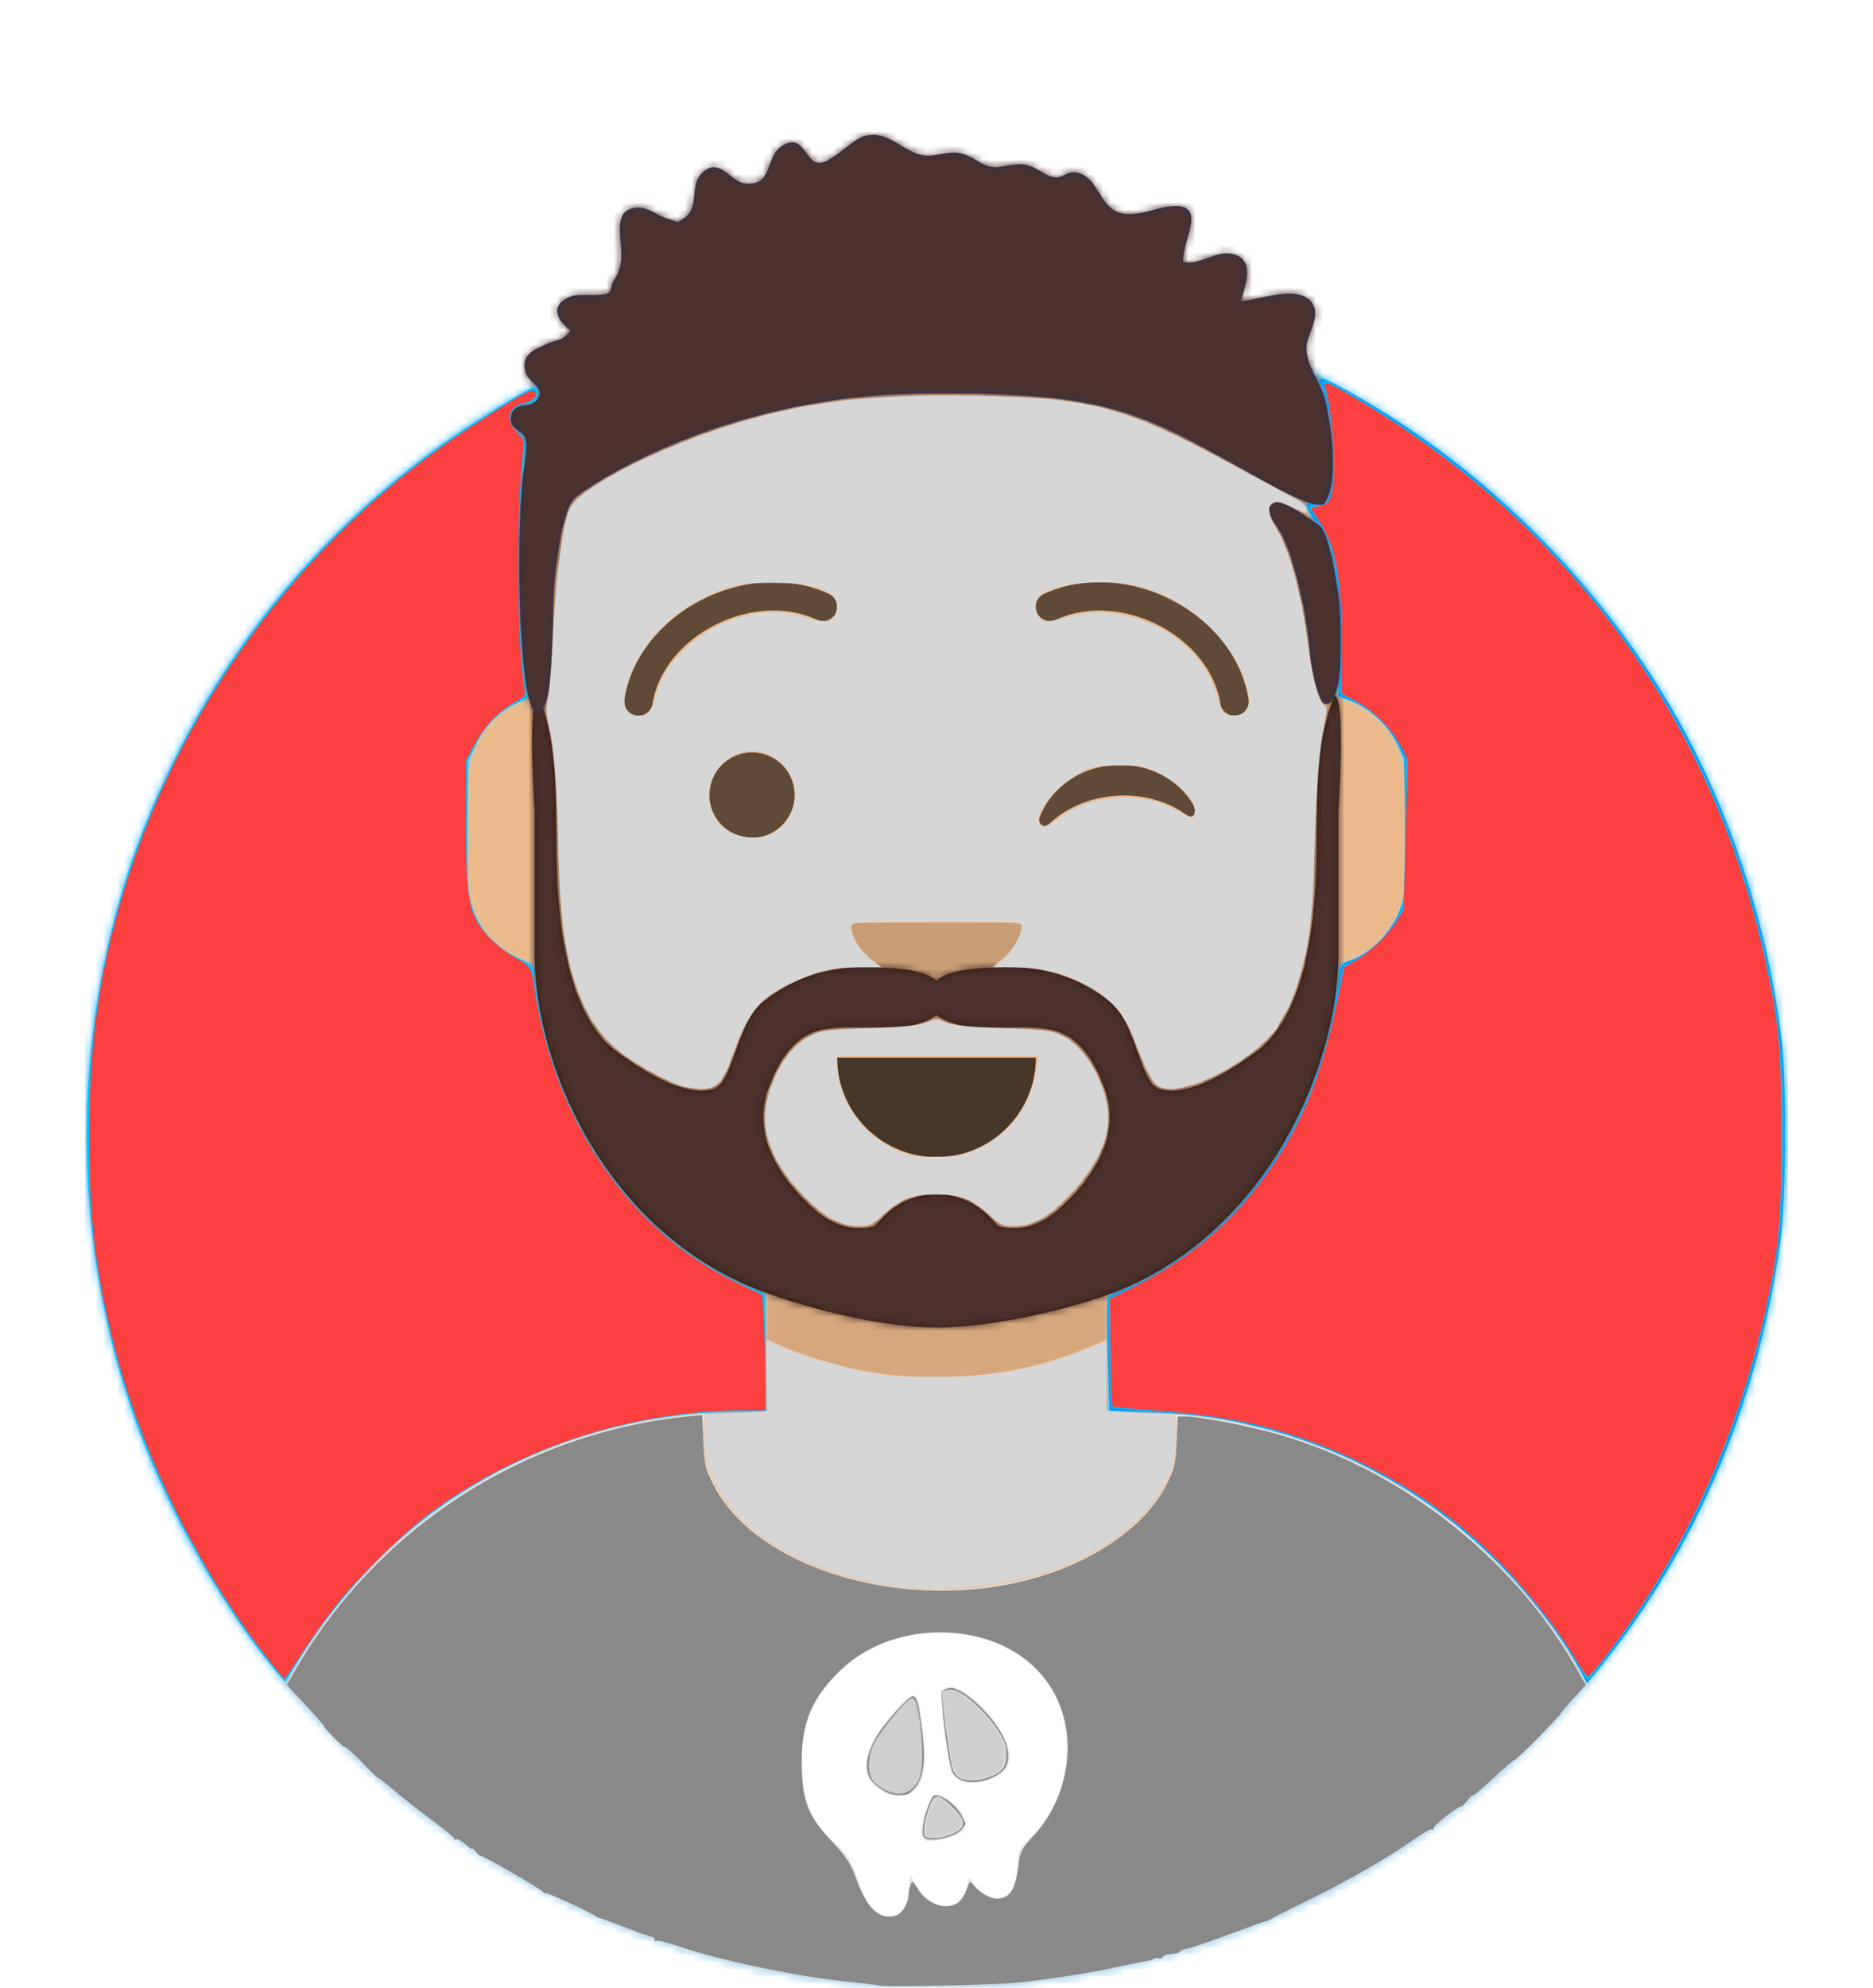<?xml version="1.0" encoding="UTF-8" standalone="no"?>
<svg
   width="264px"
   height="280px"
   viewBox="0 0 264 280"
   version="1.1"
   id="svg13520"
   sodipodi:docname="Avatar_boy_2_red.svg"
   inkscape:version="1.1.1 (3bf5ae0d25, 2021-09-20)"
   xmlns:inkscape="http://www.inkscape.org/namespaces/inkscape"
   xmlns:sodipodi="http://sodipodi.sourceforge.net/DTD/sodipodi-0.dtd"
   xmlns:xlink="http://www.w3.org/1999/xlink"
   xmlns="http://www.w3.org/2000/svg"
   xmlns:svg="http://www.w3.org/2000/svg">
  <sodipodi:namedview
     id="namedview13522"
     pagecolor="#ffffff"
     bordercolor="#666666"
     borderopacity="1.0"
     inkscape:pageshadow="2"
     inkscape:pageopacity="0.0"
     inkscape:pagecheckerboard="0"
     showgrid="false"
     inkscape:zoom="2.9846743"
     inkscape:cx="131.84018"
     inkscape:cy="149.59756"
     inkscape:window-width="1920"
     inkscape:window-height="1001"
     inkscape:window-x="-9"
     inkscape:window-y="-9"
     inkscape:window-maximized="1"
     inkscape:current-layer="svg13520" />
  <desc
     id="desc13419">Created with getavataaars.com</desc>
  <defs
     id="defs13424">
    <circle
       id="react-path-1"
       cx="120"
       cy="120"
       r="120" />
    <path
       d="M12,160 C12,226.274 65.726,280 132,280 C198.274,280 252,226.274 252,160 L264,160 L264,-1.42108547e-14 L-3.19744231e-14,-1.42108547e-14 L-3.19744231e-14,160 L12,160 Z"
       id="react-path-2" />
    <path
       d="M124,144.611 L124,163 L128,163 L128,163 C167.765,163 200,195.235 200,235 L200,244 L0,244 L0,235 C-4.86974701e-15,195.235 32.235,163 72,163 L72,163 L76,163 L76,144.611 C58.763,136.422 46.372,119.687 44.305,99.881 C38.48,99.058 34,94.052 34,88 L34,74 C34,68.054 38.325,63.118 44,62.166 L44,56 L44,56 C44,25.072 69.072,5.68137151e-15 100,0 L100,0 L100,0 C130.928,-5.68137151e-15 156,25.072 156,56 L156,62.166 C161.675,63.118 166,68.054 166,74 L166,88 C166,94.052 161.52,99.058 155.695,99.881 C153.628,119.687 141.237,136.422 124,144.611 Z"
       id="react-path-3" />
    <filter
       style="color-interpolation-filters:sRGB;"
       inkscape:label="Greyscale"
       id="filter15205"
       x="0"
       y="0.065"
       width="1"
       height="0.935">
      <feColorMatrix
         values="0.21 0.72 0.072 0 0 0.21 0.72 0.072 0 0 0.21 0.72 0.072 0 0 0 0 0 1 0 "
         id="feColorMatrix15203" />
    </filter>
  </defs>
  <g
     id="g13518"
     stroke="none"
     stroke-width="1"
     fill="none"
     fill-rule="evenodd"
     style="filter:url(#filter15205)">
    <g
       transform="translate(-825, -1100)"
       id="Avataaar/Circle">
      <g
         transform="translate(825, 1100)"
         id="g13515">
        <g
           id="Circle"
           stroke-width="1"
           fill-rule="evenodd"
           transform="translate(12, 40)">
          <mask
             id="react-mask-4"
             fill="white">
            <use
               xlink:href="#react-path-1"
               id="use13426" />
          </mask>
          <use
             id="Circle-Background"
             fill="#E6E6E6"
             xlink:href="#react-path-1" />
          <g
             id="Color/Palette/Blue-01"
             mask="url(#react-mask-4)"
             fill="#65C9FF">
            <rect
               id="🖍Color"
               x="0"
               y="0"
               width="240"
               height="240" />
          </g>
        </g>
        <mask
           id="react-mask-5"
           fill="white">
          <use
             xlink:href="#react-path-2"
             id="use13433" />
        </mask>
        <g
           id="Mask" />
        <g
           id="Avataaar"
           stroke-width="1"
           fill-rule="evenodd"
           mask="url(#react-mask-5)">
          <g
             id="Body"
             transform="translate(32, 36)">
            <mask
               id="react-mask-6"
               fill="white">
              <use
                 xlink:href="#react-path-3"
                 id="use13437" />
            </mask>
            <use
               fill="#D0C6AC"
               xlink:href="#react-path-3"
               id="use13440" />
            <g
               id="Skin/👶🏽-03-Brown"
               mask="url(#react-mask-6)"
               fill="#EDB98A">
              <g
                 transform="translate(0, 0)"
                 id="Color">
                <rect
                   x="0"
                   y="0"
                   width="264"
                   height="280"
                   id="rect13442" />
              </g>
            </g>
            <path
               d="M156,79 L156,102 C156,132.928 130.928,158 100,158 C69.072,158 44,132.928 44,102 L44,79 L44,94 C44,124.928 69.072,150 100,150 C130.928,150 156,124.928 156,94 L156,79 Z"
               id="Neck-Shadow"
               fill-opacity="0.1"
               fill="#000000"
               mask="url(#react-mask-6)" />
          </g>
          <g
             id="Clothing/Graphic-Shirt"
             transform="translate(0, 170)">
            <defs
               id="defs13449">
              <path
                 d="M165.624,29.268 C202.76,32.137 232,63.18 232,101.052 L232,110 L32,110 L32,101.052 C32,62.835 61.775,31.572 99.393,29.197 C99.134,30.274 99,31.377 99,32.5 C99,44.374 113.998,54 132.5,54 C151.002,54 166,44.374 166,32.5 C166,31.402 165.872,30.322 165.624,29.268 Z"
                 id="react-path-49" />
            </defs>
            <mask
               id="react-mask-50"
               fill="white">
              <use
                 xlink:href="#react-path-49"
                 id="use13451" />
            </mask>
            <use
               id="Clothes"
               fill="#E6E6E6"
               fill-rule="evenodd"
               xlink:href="#react-path-49" />
            <g
               id="Color/Palette/Gray-01"
               mask="url(#react-mask-50)"
               fill-rule="evenodd"
               fill="#E6E6E6">
              <rect
                 id="rect13455"
                 x="0"
                 y="0"
                 width="264"
                 height="110" />
            </g>
            <g
               id="Clothing/Graphic/Skull"
               mask="url(#react-mask-50)"
               fill-rule="evenodd"
               fill="#FFFFFF">
              <g
                 transform="translate(77, 58)"
                 id="Fill-49">
                <path
                   d="M65.282,19.929 C64.984,22.706 59.589,24.203 57.61,22.377 C56.698,21.535 56.683,19.803 56.482,18.675 C56.101,16.542 55.826,14.417 55.731,12.252 C55.673,10.927 55.325,9.867 56.775,9.67 C57.658,9.551 58.568,10.138 59.29,10.603 C61.737,12.176 65.62,16.741 65.282,19.929 M52.881,14.076 C53.166,16.901 54.201,21.815 51.946,24.181 C49.93,26.296 45.786,24.199 45.163,21.708 C44.39,18.619 47.438,14.927 49.308,12.839 C49.882,12.197 51.152,10.426 52.144,11.019 C52.526,11.246 52.837,13.63 52.881,14.076 M54.321,25.106 C54.968,23.583 61.234,28.125 58.274,30.285 C57.792,30.638 54.115,31.751 53.41,31.227 C51.925,30.124 53.841,26.263 54.321,25.106 M73.325,17.527 C72.882,2.051 53.065,-2.313 42.476,6.504 C38.427,9.876 36.113,14.004 36.007,19.283 C35.917,23.754 36.626,27.972 40.041,31.047 C41.522,32.38 42.5,33.196 43.286,35.017 C44.11,36.923 44.485,39.352 46.028,40.85 C46.879,41.675 48.118,42.342 49.294,41.809 C51.456,40.83 50.764,37.832 51.419,36.161 C53.456,41.129 58.63,42.714 59.569,36.41 C60.6,38.229 63.295,40.61 65.268,38.62 C66.081,37.8 66.203,36.471 66.341,35.393 C66.586,33.481 66.16,32.729 67.696,31.418 C71.735,27.968 73.469,22.746 73.325,17.527"
                   id="path13458" />
              </g>
            </g>
          </g>
          <g
             id="Face"
             transform="translate(76, 82)"
             fill="#000000">
            <g
               id="Mouth/Default"
               transform="translate(2, 52)"
               fill-opacity="0.7">
              <path
                 d="M40,15 C40,22.732 46.268,29 54,29 L54,29 C61.732,29 68,22.732 68,15"
                 id="Mouth" />
            </g>
            <g
               id="Nose/Default"
               transform="translate(28, 40)"
               fill-opacity="0.16">
              <path
                 d="M16,8 C16,12.418 21.373,16 28,16 L28,16 C34.627,16 40,12.418 40,8"
                 id="Nose" />
            </g>
            <g
               id="Eyes/Wink-😉"
               transform="translate(0, 8)"
               fill-opacity="0.6">
              <circle
                 id="Eye"
                 cx="30"
                 cy="22"
                 r="6" />
              <path
                 d="M70.412,24.205 C72.259,20.406 76.417,17.758 81.25,17.758 C86.066,17.758 90.211,20.387 92.068,24.165 C92.619,25.287 91.834,26.205 91.043,25.525 C88.592,23.417 85.111,22.101 81.25,22.101 C77.509,22.101 74.126,23.336 71.69,25.329 C70.799,26.058 69.872,25.316 70.412,24.205 Z"
                 id="Winky-Wink"
                 transform="translate(81.252, 21.758) rotate(-4) translate(-81.252, -21.758) " />
            </g>
            <g
               id="Eyebrow/Outline/Raised-Excited"
               fill-opacity="0.6">
              <g
                 id="I-Browse"
                 transform="translate(12, 0)">
                <path
                   d="M3.976,17.128 C5.471,7.605 18.059,1.109 27.164,5.301 C28.167,5.763 29.355,5.324 29.817,4.321 C30.279,3.318 29.84,2.13 28.836,1.668 C17.349,-3.622 1.936,4.332 0.024,16.507 C-0.147,17.599 0.599,18.622 1.69,18.794 C2.781,18.965 3.804,18.219 3.976,17.128 Z"
                   id="Eyebrow"
                   fill-rule="nonzero" />
                <path
                   d="M61.976,17.128 C63.471,7.605 76.059,1.109 85.164,5.301 C86.167,5.763 87.355,5.324 87.817,4.321 C88.279,3.318 87.84,2.13 86.836,1.668 C75.349,-3.622 59.936,4.332 58.024,16.507 C57.853,17.599 58.599,18.622 59.69,18.794 C60.781,18.965 61.804,18.219 61.976,17.128 Z"
                   id="path13471"
                   fill-rule="nonzero"
                   transform="translate(73, 9.41) scale(-1, 1) translate(-73, -9.41) " />
              </g>
            </g>
          </g>
          <g
             id="Top"
             stroke-width="1"
             fill-rule="evenodd">
            <defs
               id="defs13479">
              <rect
                 id="react-path-37"
                 x="0"
                 y="0"
                 width="264"
                 height="280" />
              <path
                 d="M65.18,77.737 C67.363,76.105 80.407,75.479 82.758,74.089 C83.492,73.655 84.061,73.216 84.5,72.78 C84.939,73.216 85.509,73.655 86.242,74.089 C88.593,75.479 101.637,76.105 103.82,77.737 C106.03,79.391 107.644,83.185 107.467,86.151 C107.255,89.71 103.361,98.203 93.672,99.181 C91.558,96.828 88.237,95.31 84.5,95.31 C80.763,95.31 77.442,96.828 75.328,99.181 C65.639,98.203 61.745,89.71 61.533,86.151 C61.357,83.185 62.97,79.391 65.18,77.737 M103.142,94.906 C103.143,94.906 103.145,94.905 103.146,94.905 C103.144,94.905 103.143,94.906 103.142,94.906 M65.845,94.901 C65.849,94.903 65.857,94.906 65.862,94.908 C65.857,94.906 65.851,94.903 65.845,94.901 M144.863,55.985 C144.474,50.03 143.278,44.152 142.234,38.286 C141.953,36.707 140.424,26 139.735,26 C139.502,35.109 138.702,44.08 137.67,53.139 C137.361,55.848 137.038,58.556 136.825,61.274 C136.654,63.47 136.96,66.122 136.428,68.246 C135.749,70.952 132.348,73.478 129.703,74.411 C123.103,76.737 117.598,67.108 111.961,64.291 C104.643,60.635 92.064,59.764 84.582,64.53 C76.936,59.764 64.357,60.635 57.039,64.291 C51.402,67.108 45.897,76.737 39.297,74.411 C36.652,73.478 33.25,70.952 32.572,68.246 C32.04,66.122 32.346,63.47 32.175,61.274 C31.962,58.556 31.639,55.848 31.33,53.139 C30.298,44.08 29.497,35.109 29.265,26 C28.576,26 27.047,36.707 26.766,38.286 C25.722,44.152 24.526,50.03 24.138,55.985 C23.739,62.105 24.215,68.167 25.47,74.163 C26.069,77.028 26.769,79.876 27.519,82.704 C28.353,85.847 27.199,91.966 27.572,95.192 C28.279,101.296 31.154,113.2 34.383,118.451 C35.944,120.989 37.773,122.574 39.816,124.619 C41.783,126.588 42.604,129.64 44.726,131.737 C48.682,135.645 54.446,137.971 60.366,138.543 C65.677,143.05 74.506,146 84.5,146 C94.495,146 103.323,143.05 108.635,138.543 C114.554,137.971 120.318,135.645 124.274,131.737 C126.396,129.64 127.217,126.588 129.184,124.619 C131.226,122.574 133.056,120.989 134.617,118.451 C137.846,113.2 140.721,101.296 141.428,95.192 C141.801,91.966 140.647,85.847 141.481,82.704 C142.232,79.876 142.931,77.028 143.531,74.163 C144.785,68.167 145.261,62.105 144.863,55.985 Z"
                 id="react-path-38" />
              <path
                 d="M185.832,73.929 C187.589,74.917 188.98,84.828 189.048,88.618 C189.09,90.956 189.127,99.874 186.654,99.103 C185.901,98.868 184.752,94.147 184.588,91.384 C184.425,88.621 182.855,79.22 180.447,74.895 C179.896,73.906 178.321,72.171 179.002,71.335 C179.846,70.298 180.666,70.9 181.697,71.315 C182.812,71.764 185.634,73.818 185.832,73.929 Z M186.637,70.957 C185.891,71.919 180.796,69.218 178.671,68.044 C160.826,58.184 157.362,55.049 129.246,55.458 C101.13,55.867 81.867,69.04 80.784,70.387 C80.03,71.325 79.068,73.828 78.276,80.801 C77.485,87.773 78.495,100.278 75.63,100.263 C73.192,100.25 72.661,76.477 73.714,67.046 C73.875,65.598 74.498,63.008 74.047,61.706 C73.653,60.568 71.725,60.571 72.033,58.675 C72.383,56.517 74.558,57.589 75.506,56.557 C77.301,54.603 74.532,54.14 74.073,52.431 C73.391,49.889 75.363,49.234 77.14,48.431 C79.106,47.544 78.85,48.323 80.446,46.585 C78.315,45.022 77.544,42.894 80.462,41.752 C81.702,41.267 84.927,41.909 85.898,41.18 C86.151,40.99 86.251,39.901 86.407,39.678 C87.958,37.459 87.576,35.853 87.418,33.362 C87.289,31.324 87.306,29.453 89.747,29.25 C91.375,29.114 92.699,30.444 94.158,30.836 C95.777,31.271 95.169,31.588 96.437,30.715 C98.663,29.182 97.148,26.194 98.913,24.412 C101.336,21.966 102.924,25.551 104.869,25.822 C109.091,26.41 107.736,22.122 110.236,20.55 C113.224,18.674 113.513,22.801 115.379,22.948 C116.996,23.075 119.908,19.955 121.317,19.373 C125.5,17.647 127.572,22.504 131.554,21.884 C134.443,21.435 135.223,21.068 137.831,22.712 C140.362,24.307 140.963,23.166 143.829,23.144 C145.854,23.128 147.094,24.82 148.788,24.997 C149.632,25.085 150.441,24.205 151.348,24.26 C154.585,24.457 154.79,28.643 157.362,29.796 C159.712,30.849 162.474,29.369 164.807,29.095 C170.497,28.428 166.6,33.743 166.761,36.915 C168.994,37.436 171.262,35.351 173.485,35.735 C176.987,36.339 175.665,39.968 174.853,42.414 C177.28,42.371 183.613,39.678 185.185,43.122 C185.995,44.898 184.107,47.269 184.138,49.074 C184.181,51.616 186.049,53.719 186.709,56.124 C187.601,59.371 188.872,68.074 186.637,70.957 Z"
                 id="react-path-39" />
            </defs>
            <mask
               id="react-mask-36"
               fill="white">
              <use
                 xlink:href="#react-path-37"
                 id="use13481" />
            </mask>
            <g
               id="g13484" />
            <g
               id="Top/Short-Hair/Dreads-01"
               mask="url(#react-mask-36)">
              <g
                 transform="translate(-1, 0)"
                 id="g13510">
                <g
                   id="Facial-Hair/Beard-Light"
                   transform="translate(49, 72)">
                  <defs
                     id="defs13487">
                    <path
                       d="M101.428,98.169 C98.915,100.463 96.237,101.494 92.853,100.773 C92.271,100.649 89.896,96.235 84,96.235 C78.103,96.235 75.729,100.649 75.147,100.773 C71.762,101.494 69.085,100.463 66.571,98.169 C61.846,93.856 57.917,87.908 60.278,81.419 C61.508,78.037 63.51,74.324 67.151,73.246 C71.038,72.096 76.497,73.244 80.415,72.458 C81.684,72.204 83.071,71.751 84,71 C84.929,71.751 86.316,72.204 87.585,72.458 C91.503,73.244 96.961,72.096 100.849,73.246 C104.49,74.324 106.491,78.037 107.722,81.419 C110.083,87.908 106.154,93.856 101.428,98.169 M140.081,26 C136.671,34.4 137.988,44.858 137.357,53.676 C136.844,60.843 135.337,71.586 128.973,76.215 C125.718,78.582 119.794,82.56 115.542,81.45 C112.615,80.686 112.302,72.29 108.455,69.147 C104.092,65.582 98.643,64.016 93.149,64.258 C90.779,64.362 85.984,64.337 84,66.16 C82.016,64.337 77.222,64.362 74.851,64.258 C69.357,64.016 63.908,65.582 59.545,69.147 C55.698,72.29 55.386,80.686 52.458,81.45 C48.206,82.56 42.282,78.582 39.027,76.215 C32.662,71.586 31.156,60.843 30.643,53.676 C30.012,44.858 31.329,34.4 27.919,26 C26.26,26 27.354,42.129 27.354,42.129 L27.354,62.485 C27.386,77.773 36.935,100.655 58.108,109.393 C63.286,111.53 75.015,115 84,115 C92.985,115 104.714,111.86 109.892,109.723 C131.065,100.986 140.614,77.773 140.646,62.485 L140.646,42.129 C140.646,42.129 141.74,26 140.081,26"
                       id="react-path-46" />
                  </defs>
                  <mask
                     id="react-mask-45"
                     fill="white">
                    <use
                       xlink:href="#react-path-46"
                       id="use13489" />
                  </mask>
                  <use
                     id="Lite-Beard"
                     fill="#331B0C"
                     fill-rule="evenodd"
                     xlink:href="#react-path-46" />
                  <g
                     id="Color/Hair/Brown"
                     mask="url(#react-mask-45)"
                     fill="#4A312C">
                    <g
                       transform="translate(-32, 0)"
                       id="g13495">
                      <rect
                         x="0"
                         y="0"
                         width="264"
                         height="244"
                         id="rect13493" />
                    </g>
                  </g>
                </g>
                <g
                   id="Hair"
                   stroke-width="1"
                   fill-rule="evenodd"
                   transform="translate(1, 0)">
                  <mask
                     id="react-mask-35"
                     fill="white">
                    <use
                       xlink:href="#react-path-39"
                       id="use13499" />
                  </mask>
                  <use
                     id="Dreads-With-Cut"
                     fill="#2E3257"
                     xlink:href="#react-path-39" />
                  <g
                     id="g13507"
                     mask="url(#react-mask-35)"
                     fill="#4A312C">
                    <g
                       transform="translate(0, 0) "
                       id="g13505">
                      <rect
                         x="0"
                         y="0"
                         width="264"
                         height="280"
                         id="rect13503" />
                    </g>
                  </g>
                </g>
              </g>
            </g>
          </g>
        </g>
      </g>
    </g>
  </g>
  <path
     style="fill:#009cfc;fill-opacity:1;stroke-width:0.358"
     d="m 222.784,235.415 c -2.455,-4.667 -7.008,-10.61 -11.842,-15.459 -8.904,-8.931 -20.069,-15.385 -32.178,-18.598 -5.862,-1.556 -10.085,-2.17 -16.627,-2.419 l -5.756,-0.219 -0.237,-7.883 c -0.13,-4.336 -0.115,-7.984 0.034,-8.108 0.149,-0.124 1.372,-0.68 2.717,-1.237 5.496,-2.274 12.077,-7.185 16.308,-12.169 7.564,-8.909 11.84,-18.861 13.508,-31.434 0.272,-2.051 0.32,-2.125 1.676,-2.593 3.303,-1.14 6.595,-4.914 7.373,-8.454 0.268,-1.217 0.368,-5.017 0.29,-10.98 l -0.119,-9.119 -1.001,-2.039 c -1.235,-2.516 -3.935,-5.013 -6.437,-5.955 l -1.859,-0.7 0.179,-1.553 c 0.098,-0.854 0.163,-4.128 0.144,-7.275 -0.049,-8.058 -1.376,-14.267 -3.344,-15.645 -0.539,-0.377 -1.449,-1.971 -1.449,-2.536 0,-0.042 0.623,-0.016 1.384,0.056 1.292,0.123 1.412,0.052 1.805,-1.063 1.241,-3.518 0.623,-11.695 -1.218,-16.125 -0.409,-0.983 0.266,-0.772 3.839,1.203 17.679,9.774 33.505,24.954 44.322,42.513 8.746,14.198 14.695,31.483 16.798,48.812 0.739,6.092 0.631,22.784 -0.186,28.608 -3.254,23.206 -12.288,44.105 -26.401,61.073 l -0.829,0.996 z"
     id="path15645" />
  <path
     style="fill:#00c0fc;fill-opacity:1;stroke-width:0.358"
     d="m 39.294,235.846 c -6.194,-7.165 -13.257,-18.909 -17.802,-29.6 -10.295,-24.219 -12.091,-52.182 -5.011,-78.047 2.117,-7.735 4.681,-14.35 8.523,-21.992 8.449,-16.805 20.314,-30.93 35.549,-42.319 4.193,-3.135 13.487,-9.028 14.61,-9.264 0.599,-0.126 0.795,1.09 0.276,1.715 -0.237,0.286 -0.778,0.519 -1.202,0.519 -2.383,0 -3.118,2.425 -1.242,4.097 1.072,0.955 1.109,1.081 0.89,3.009 -0.699,6.166 -0.986,13.47 -0.782,19.893 0.21,6.628 0.68,12.357 1.136,13.859 0.144,0.475 -0.185,0.792 -1.354,1.302 -2.441,1.066 -4.431,3.036 -5.731,5.675 l -1.177,2.39 -0.117,9.063 c -0.107,8.339 -0.058,9.258 0.624,11.5 0.963,3.17 3.119,5.635 6.295,7.199 2.239,1.102 2.29,1.159 2.493,2.782 0.577,4.611 1.424,8.491 2.674,12.244 4.786,14.369 14.535,25.686 26.813,31.125 l 3.057,1.354 0.096,8.237 0.096,8.237 h -3.545 c -16.933,0 -33.835,6.038 -46.52,16.618 -5.903,4.924 -11.689,11.632 -15.72,18.225 l -1.993,3.261 z"
     id="path15684" />
  <path
     style="fill:#00c0fc;fill-opacity:1;stroke-width:0.358"
     d="m 222.248,234.155 c -3.323,-5.945 -10.626,-14.444 -16.412,-19.101 -7.951,-6.4 -16.339,-10.782 -25.873,-13.518 -5.705,-1.637 -9.948,-2.307 -17.045,-2.689 -3.296,-0.178 -6.088,-0.418 -6.204,-0.533 -0.116,-0.116 -0.279,-3.629 -0.364,-7.806 l -0.153,-7.596 3.919,-1.85 c 2.368,-1.118 5.331,-2.914 7.488,-4.538 10.924,-8.229 17.9,-20.062 20.659,-35.042 0.502,-2.726 1.005,-5.104 1.117,-5.286 0.112,-0.182 0.956,-0.682 1.875,-1.112 2.154,-1.008 4.684,-3.543 5.798,-5.811 0.864,-1.758 0.88,-1.965 0.983,-12.261 l 0.105,-10.473 -0.999,-1.836 c -1.366,-2.51 -3.693,-4.744 -6.142,-5.895 l -2.047,-0.962 0.148,-5.028 c 0.275,-9.358 -0.851,-16.14 -3.2,-19.266 -0.758,-1.009 -1.379,-1.96 -1.379,-2.113 0,-0.153 0.558,-0.278 1.239,-0.278 1.938,0 2.164,-0.746 2.12,-6.973 -0.031,-4.306 -0.184,-5.857 -0.78,-7.862 -0.408,-1.374 -0.681,-2.559 -0.606,-2.634 0.484,-0.484 10.909,5.957 16.679,10.304 22.099,16.65 37.153,38.739 44.253,64.936 2.971,10.96 3.962,18.656 3.957,30.735 -0.003,8.715 -0.413,14.438 -1.448,20.204 -3.533,19.682 -11.768,38.423 -23.529,53.55 -1.414,1.819 -2.607,3.304 -2.65,3.3 -0.043,-0.005 -0.722,-1.16 -1.509,-2.567 z"
     id="path15760" />
  <path
     style="fill:#00c0fc;fill-opacity:1;stroke-width:0.358"
     d="M 37.483,233.21 C 25.431,217.681 17.058,198.467 13.989,179.303 c -1.102,-6.886 -1.473,-11.735 -1.473,-19.278 0,-17.106 3.204,-32.622 9.848,-47.688 8.065,-18.29 19.876,-33.645 35.388,-46.007 4.182,-3.333 12.956,-9.212 16.277,-10.905 l 1.48,-0.755 -0.117,0.816 c -0.087,0.605 -0.533,0.96 -1.726,1.372 -1.465,0.506 -1.619,0.671 -1.717,1.838 -0.082,0.974 0.126,1.56 0.865,2.438 l 0.973,1.156 -0.418,5.599 c -0.682,9.13 -0.458,22.138 0.497,28.843 0.2,1.402 0.171,1.447 -1.423,2.282 -2.046,1.071 -4.517,3.691 -5.719,6.062 l -0.924,1.824 v 9.423 c 0,10.399 0.188,11.67 2.163,14.652 0.67,1.011 1.977,2.235 3.316,3.104 3.892,2.526 3.712,2.319 3.981,4.565 1.498,12.473 7.136,24.24 15.736,32.84 4.352,4.351 7.878,6.87 13.156,9.398 l 3.487,1.67 0.004,6.796 c 0.002,3.738 0.1,7.377 0.218,8.088 l 0.214,1.292 -6.386,0.195 c -7.222,0.22 -12.08,0.991 -18.484,2.932 -17.451,5.289 -31.183,15.885 -41.101,31.714 l -1.939,3.095 -2.679,-3.453 z"
     id="path15799" />
  <path
     style="fill:#bfbfbf;fill-opacity:1;stroke-width:0.358"
     d="m 95.826,152.894 c -1.99,-0.733 -5,-2.326 -7.142,-3.778 -2.829,-1.918 -4.913,-4.342 -6.255,-7.274 -2.627,-5.739 -3.352,-10.311 -3.754,-23.656 -0.294,-9.764 -0.611,-13.368 -1.483,-16.848 -0.26,-1.039 -0.251,-1.88 0.03,-2.861 0.219,-0.764 0.56,-4.93 0.758,-9.257 0.393,-8.585 1.352,-15.491 2.451,-17.644 1.863,-3.652 15.94,-10.241 28.421,-13.303 9.034,-2.216 19.033,-2.987 31.864,-2.457 14.22,0.588 19.005,2.015 33.614,10.025 3.737,2.049 7.403,4.004 8.146,4.344 1.248,0.571 2.017,1.481 1.602,1.896 -0.095,0.095 -1.028,-0.256 -2.072,-0.78 -3.223,-1.619 -4.022,-0.23 -2.002,3.479 0.683,1.255 1.565,3.276 1.958,4.492 0.79,2.441 2.037,8.497 2.378,11.557 0.529,4.737 1.646,8.582 2.494,8.582 0.34,0 0.286,0.669 -0.225,2.771 -0.698,2.873 -1.345,12.193 -1.364,19.65 -0.026,10.189 -2.187,18.781 -5.972,23.744 -2.542,3.333 -10.663,7.832 -14.138,7.832 -2.146,0 -2.871,-0.884 -4.808,-5.863 -1.443,-3.709 -1.941,-4.581 -3.496,-6.122 -3.253,-3.224 -8.486,-5.165 -13.947,-5.175 l -2.836,-0.005 1.448,-1.24 c 1.513,-1.295 2.614,-3.167 2.614,-4.446 0,-0.748 -0.048,-0.751 -12.158,-0.751 -13.491,0 -12.686,-0.166 -11.614,2.398 0.299,0.716 1.211,1.918 2.026,2.671 l 1.482,1.368 h -2.724 c -3.697,0 -5.989,0.527 -9.375,2.156 -4.969,2.391 -6.228,3.925 -8.575,10.448 -1.339,3.722 -2.154,4.568 -4.371,4.535 -0.944,-0.014 -2.284,-0.234 -2.978,-0.49 z m 13.13,-35.479 c 1.389,-0.659 2.784,-2.568 3.14,-4.295 0.512,-2.483 -1.259,-5.794 -3.626,-6.784 -5.012,-2.094 -10.126,2.828 -8.194,7.887 0.326,0.853 0.868,1.8 1.206,2.106 1.899,1.718 5.146,2.19 7.474,1.085 z m 40.403,-2.251 c 2.921,-2.092 5.005,-2.7 9.255,-2.7 3.433,0 3.717,0.06 6.308,1.341 1.492,0.738 2.892,1.341 3.11,1.341 0.218,0 0.397,-0.49 0.397,-1.09 0,-1.388 -2.62,-4.094 -5.185,-5.354 -1.534,-0.754 -2.295,-0.879 -5.364,-0.882 -3.189,-0.004 -3.795,0.103 -5.594,0.987 -3.109,1.527 -6.502,5.661 -5.911,7.201 0.326,0.848 0.813,0.711 2.984,-0.844 z M 91.507,100.353 c 0.224,-0.27 0.66,-1.356 0.968,-2.414 0.811,-2.779 1.974,-4.596 4.345,-6.787 4.815,-4.45 11.65,-6.05 17.352,-4.062 2.093,0.73 3.387,0.472 3.69,-0.735 0.56,-2.231 -0.426,-3.072 -4.816,-4.105 -2.565,-0.604 -7.807,-0.279 -10.773,0.668 -5.459,1.742 -10.367,5.814 -12.702,10.538 -1.467,2.968 -2.006,5.933 -1.246,6.849 0.558,0.673 2.637,0.704 3.182,0.048 z m 84.271,-0.381 c 0.523,-0.798 0.523,-1.06 0.002,-3.091 -0.835,-3.26 -2.213,-5.559 -5.037,-8.402 -4.469,-4.499 -10.664,-6.875 -16.935,-6.495 -3.192,0.194 -6.197,1.005 -7.282,1.966 -0.833,0.738 -0.795,2.326 0.075,3.113 0.761,0.689 1.327,0.647 4.663,-0.345 3.884,-1.156 9.544,-0.105 13.472,2.5 3.623,2.403 5.923,5.441 6.909,9.129 0.565,2.113 0.928,2.497 2.361,2.497 0.877,0 1.353,-0.235 1.771,-0.872 z"
     id="path15951" />
  <path
     style="fill:#d6d6d6;fill-opacity:1;stroke-width:0.358"
     d="m 126.411,223.471 c -10.479,-1.445 -19.267,-5.737 -23.654,-11.552 -2.719,-3.605 -3.889,-7.301 -3.459,-10.933 l 0.214,-1.804 1.47,-0.002 c 0.808,-0.001 2.757,-0.102 4.331,-0.224 l 2.861,-0.222 -0.116,-4.961 c -0.064,-2.728 -0.016,-4.961 0.107,-4.961 0.123,0 0.739,0.267 1.368,0.593 2.155,1.116 8.096,2.958 12.13,3.761 3.272,0.651 5.216,0.802 10.292,0.795 8.356,-0.011 14.433,-1.158 21.367,-4.033 l 2.593,-1.075 v 4.934 4.934 l 2.736,0.231 c 1.505,0.127 3.659,0.231 4.786,0.231 h 2.05 l 0.231,1.877 c 0.973,7.899 -5.794,15.884 -16.895,19.935 -6.254,2.283 -16.004,3.36 -22.411,2.476 z"
     id="path16512" />
  <path
     style="fill:#d6d6d6;fill-opacity:1;stroke-width:0.358"
     d="m 95.826,152.894 c -1.99,-0.733 -5,-2.326 -7.142,-3.778 -7.011,-4.754 -9.777,-13.031 -9.976,-29.857 -0.089,-7.5 -0.568,-13.711 -1.308,-16.968 -0.441,-1.937 -0.478,-2.77 -0.171,-3.839 0.215,-0.75 0.552,-4.824 0.748,-9.053 0.351,-7.579 1.339,-15.422 2.193,-17.402 0.578,-1.342 1.241,-1.969 3.935,-3.722 4.549,-2.962 12.915,-6.627 19.899,-8.717 9.575,-2.866 16.915,-3.795 29.907,-3.784 19.628,0.015 23.839,1.056 40.24,9.938 3.835,2.077 7.617,4.116 8.404,4.53 0.865,0.455 1.473,1.051 1.539,1.506 0.105,0.727 0.038,0.718 -1.914,-0.267 -1.562,-0.788 -2.177,-0.937 -2.701,-0.657 -0.938,0.502 -0.849,1.71 0.247,3.322 1.85,2.723 3.674,9.253 4.61,16.506 0.629,4.877 1.363,7.741 2.195,8.574 0.522,0.522 0.523,0.812 0.01,3.361 -0.703,3.489 -0.896,6.112 -1.306,17.746 -0.193,5.487 -0.564,10.617 -0.904,12.516 -0.712,3.977 -2.159,8.437 -3.266,10.067 -0.459,0.676 -0.84,1.342 -0.847,1.481 -0.028,0.527 -2.39,2.897 -4.28,4.294 -5.086,3.759 -11.175,5.719 -12.905,4.153 -0.79,-0.715 -1.742,-2.662 -3.394,-6.943 -1.289,-3.34 -3.346,-5.519 -6.899,-7.308 -3.212,-1.618 -6.235,-2.335 -9.871,-2.342 l -2.853,-0.005 1.301,-1.072 c 1.429,-1.178 2.984,-4.001 2.663,-4.835 -0.173,-0.452 -1.883,-0.528 -11.747,-0.524 -6.349,0.003 -11.743,0.132 -11.986,0.286 -1.008,0.64 0.61,3.659 2.842,5.306 l 1.137,0.839 h -2.913 c -3.712,0 -6.071,0.502 -9.206,1.96 -5.057,2.351 -6.564,4.111 -8.747,10.212 -1.468,4.103 -2.291,5.001 -4.557,4.968 -0.944,-0.014 -2.284,-0.234 -2.978,-0.49 z m 12.812,-35.391 c 4.604,-2.405 4.564,-8.877 -0.068,-11.075 -5.511,-2.615 -10.907,3.719 -7.663,8.996 1.385,2.253 5.354,3.32 7.731,2.079 z m 40.754,-2.363 c 4.758,-3.407 11.772,-3.764 16.739,-0.853 1.873,1.098 2.298,1.082 2.298,-0.087 0,-1.534 -2.209,-3.87 -4.92,-5.204 -2.216,-1.09 -2.657,-1.179 -5.802,-1.163 -2.8,0.014 -3.703,0.163 -5.09,0.838 -2.313,1.127 -4.636,3.249 -5.652,5.166 -0.717,1.351 -0.776,1.69 -0.377,2.171 0.26,0.313 0.546,0.569 0.635,0.569 0.089,0 1.065,-0.647 2.169,-1.437 z M 91.681,100.038 c 0.28,-0.443 0.625,-1.368 0.767,-2.056 0.396,-1.927 1.505,-3.862 3.332,-5.817 4.624,-4.948 11.668,-7.088 17.501,-5.316 1.382,0.42 2.758,0.763 3.058,0.763 1.51,0 2.249,-2.593 1.043,-3.662 -1.446,-1.281 -4.068,-1.852 -8.493,-1.849 -3.727,0.003 -4.636,0.127 -6.914,0.944 -3.642,1.307 -6.213,2.928 -8.877,5.601 -3.757,3.768 -6.225,9.978 -4.608,11.594 0.882,0.882 2.573,0.776 3.191,-0.201 z m 84.152,-0.288 c 0.348,-0.73 0.335,-1.295 -0.066,-2.814 -1.661,-6.298 -7.314,-11.858 -14.311,-14.075 -4.694,-1.487 -12.637,-0.904 -14.93,1.096 -0.844,0.736 -0.791,2.32 0.105,3.131 0.649,0.587 0.899,0.612 2.235,0.223 3.716,-1.084 5.878,-1.287 8.688,-0.814 7.11,1.195 12.441,5.675 14.091,11.844 0.584,2.183 0.964,2.557 2.472,2.43 0.962,-0.081 1.388,-0.334 1.715,-1.021 z"
     id="path16625" />
  <path
     style="fill:#d6d6d6;fill-opacity:1;stroke-width:0.358"
     d="m 117.373,171.799 c -2.299,-1.145 -6.319,-5.373 -7.845,-8.247 -1.651,-3.112 -2.102,-5.901 -1.398,-8.649 1.137,-4.436 3.349,-7.66 6.208,-9.044 1.471,-0.712 2.425,-0.831 8.298,-1.032 4.946,-0.17 6.977,-0.376 7.977,-0.81 1.24,-0.539 1.442,-0.539 2.682,0.003 1.005,0.439 3.001,0.641 7.957,0.807 5.572,0.186 6.87,0.336 8.225,0.948 2.943,1.33 5.623,5.279 6.536,9.635 0.839,4.001 -0.867,8.274 -5.106,12.784 -3.08,3.278 -5.277,4.519 -8.006,4.524 -1.539,0.003 -1.93,-0.164 -3.272,-1.401 -2.64,-2.434 -4.204,-3.056 -7.675,-3.056 -3.471,0 -5.034,0.623 -7.675,3.056 -1.345,1.24 -1.732,1.405 -3.291,1.405 -1.182,0 -2.379,-0.305 -3.615,-0.921 z m 20.753,-10.096 c 4.368,-2.15 7.286,-6.215 7.944,-11.065 l 0.255,-1.877 h -14.202 -14.202 l 0.151,2.056 c 0.375,5.094 4.458,10.043 9.692,11.749 0.951,0.31 2.708,0.454 4.762,0.391 2.83,-0.087 3.561,-0.25 5.6,-1.254 z"
     id="path16664" />
  <path
     style="fill:#898989;fill-opacity:1;stroke-width:0.358"
     d="m 123.919,279.713 c -0.059,-0.059 -1.695,-0.265 -3.636,-0.456 -7.699,-0.759 -18.614,-3.022 -24.759,-5.133 -1.45,-0.498 -2.778,-0.819 -2.95,-0.712 -0.172,0.107 -0.313,0.023 -0.313,-0.185 0,-0.208 -0.162,-0.379 -0.36,-0.379 -0.198,0 -1.767,-0.553 -3.487,-1.229 -1.72,-0.676 -3.362,-1.279 -3.649,-1.341 -0.287,-0.062 -0.69,-0.238 -0.894,-0.391 -0.822,-0.617 -6.988,-3.435 -6.993,-3.196 -0.003,0.141 -0.124,0.088 -0.268,-0.118 -0.335,-0.477 -8.583,-5.248 -8.818,-5.1 -0.097,0.061 -0.419,-0.211 -0.716,-0.605 -0.297,-0.393 -0.546,-0.602 -0.552,-0.464 -0.006,0.138 -0.434,-0.14 -0.95,-0.619 -0.516,-0.479 -1.08,-0.783 -1.252,-0.677 -0.172,0.106 -0.313,0.059 -0.313,-0.105 0,-0.164 -1.408,-1.337 -3.129,-2.607 -1.721,-1.27 -4.135,-3.161 -5.364,-4.202 -1.229,-1.041 -2.235,-1.823 -2.235,-1.737 0,0.086 -0.987,-0.871 -2.194,-2.128 -1.207,-1.257 -2.293,-2.244 -2.414,-2.195 -0.121,0.049 -0.885,-0.598 -1.698,-1.439 -0.813,-0.841 -1.402,-1.529 -1.31,-1.529 0.092,0 -1.048,-1.308 -2.533,-2.907 l -2.701,-2.907 0.941,-1.652 c 11.701,-20.544 32.739,-34.088 56.302,-36.246 l 1.303,-0.119 0.141,3.589 c 0.126,3.218 0.268,3.848 1.374,6.092 5.73,11.624 25.873,17.985 43.572,13.757 9.551,-2.281 17.343,-7.532 20.415,-13.757 1.096,-2.221 1.252,-2.896 1.382,-5.99 l 0.146,-3.487 1.121,0.001 c 1.622,0.002 6.999,0.975 11.133,2.016 18.121,4.561 34.891,17.404 44.123,33.791 l 1.135,2.015 -1.835,2.008 c -1.009,1.104 -1.768,2.008 -1.685,2.008 0.082,0 -1.31,1.489 -3.093,3.309 -1.783,1.82 -3.327,3.282 -3.429,3.248 -0.103,-0.034 -1.433,1.102 -2.956,2.525 -1.523,1.423 -2.829,2.528 -2.901,2.455 -0.072,-0.072 -0.472,0.301 -0.888,0.829 -0.416,0.529 -0.756,0.854 -0.756,0.722 0,-0.131 -0.885,0.43 -1.967,1.246 -1.082,0.817 -1.967,1.653 -1.967,1.859 0,0.206 -0.101,0.273 -0.224,0.15 -0.123,-0.123 -1.209,0.472 -2.414,1.323 -3.672,2.595 -9.282,5.834 -14.628,8.447 -2.796,1.367 -5.251,2.607 -5.456,2.757 -0.204,0.15 -0.607,0.325 -0.894,0.388 -0.287,0.064 -2.65,0.912 -5.251,1.884 -2.601,0.973 -5.216,1.866 -5.811,1.985 -0.595,0.119 -1.082,0.317 -1.083,0.44 -3.5e-4,0.123 -0.522,0.26 -1.16,0.305 -0.637,0.045 -1.214,0.247 -1.281,0.449 -0.067,0.202 -0.27,0.276 -0.45,0.165 -0.18,-0.111 -0.521,-0.082 -0.759,0.065 -0.238,0.147 -0.761,0.305 -1.162,0.351 -0.402,0.046 -2.179,0.406 -3.949,0.799 -3.724,0.827 -9.268,1.697 -14.125,2.216 -3.081,0.329 -19.22,0.671 -19.478,0.413 z m 3.36,-10.668 c 0.408,-0.518 0.752,-1.363 0.766,-1.877 0.014,-0.514 0.147,-1.248 0.297,-1.629 0.246,-0.627 0.338,-0.582 0.958,0.472 1.316,2.236 4.071,3.196 5.765,2.01 0.422,-0.296 0.962,-1.128 1.201,-1.851 0.402,-1.217 0.469,-1.265 0.916,-0.653 0.746,1.021 2.366,1.965 3.354,1.955 1.83,-0.018 2.586,-1.21 3.022,-4.76 0.232,-1.888 0.45,-2.302 2.23,-4.238 3.805,-4.139 5.509,-10.283 4.362,-15.733 -1.631,-7.756 -8.583,-12.791 -17.66,-12.791 -5.414,0 -10.432,1.898 -13.988,5.29 -4.027,3.841 -5.501,7.294 -5.501,12.889 0,5.425 0.784,7.552 4.085,11.082 2.201,2.354 2.791,3.258 3.651,5.602 1.289,3.513 2.746,5.179 4.529,5.179 0.949,0 1.461,-0.24 2.014,-0.942 z"
     id="path16703" />
  <path
     style="fill:#898989;fill-opacity:1;stroke-width:0.253"
     d="m 124.347,252.118 c -0.644,-0.408 -1.354,-1.022 -1.578,-1.364 -1.036,-1.581 -0.614,-4.001 1.169,-6.716 1.173,-1.786 4.222,-5.085 4.699,-5.085 0.521,0 0.781,0.82 1.19,3.754 0.724,5.191 0.449,7.754 -0.996,9.287 -0.716,0.759 -0.971,0.866 -2.065,0.866 -0.947,0 -1.531,-0.179 -2.419,-0.743 z"
     id="path16970" />
  <path
     style="fill:#898989;fill-opacity:1;stroke-width:0.253"
     d="m 135.403,250.719 c -0.42,-0.216 -0.903,-0.618 -1.075,-0.893 -0.393,-0.63 -1.238,-5.918 -1.464,-9.161 l -0.171,-2.46 0.725,-0.277 c 0.592,-0.226 0.911,-0.186 1.736,0.214 2.191,1.064 5.188,4.246 6.358,6.753 0.761,1.63 0.788,3.354 0.066,4.272 -1.208,1.535 -4.567,2.379 -6.175,1.552 z"
     id="path17009" />
  <path
     style="fill:#898989;fill-opacity:1;stroke-width:0.253"
     d="m 130.22,258.799 c -0.517,-0.623 0.248,-4.107 1.241,-5.657 0.547,-0.854 3.236,0.899 4.092,2.668 l 0.552,1.139 -0.502,0.673 c -0.892,1.195 -4.681,2.023 -5.383,1.177 z"
     id="path17048" />
  <path
     style="fill:#898989;fill-opacity:1;stroke-width:0.253"
     d="m 135.238,250.451 c -0.371,-0.202 -0.795,-0.738 -0.942,-1.191 -0.326,-1.007 -0.952,-4.993 -1.162,-7.399 -0.085,-0.974 -0.214,-2.186 -0.286,-2.694 -0.123,-0.864 -0.082,-0.935 0.633,-1.092 1.178,-0.259 2.449,0.485 4.717,2.76 2.462,2.469 3.657,4.554 3.657,6.379 0,1.573 -0.477,2.252 -2.119,3.017 -1.487,0.692 -3.452,0.789 -4.498,0.221 z"
     id="path17087" />
  <path
     style="fill:#898989;fill-opacity:1;stroke-width:0.253"
     d="m 125.984,252.595 c -1.19,-0.255 -2.76,-1.373 -3.244,-2.308 -0.557,-1.077 -0.348,-3.028 0.505,-4.712 1.035,-2.042 4.681,-6.368 5.367,-6.368 0.964,0 1.814,8.36 1.105,10.873 -0.535,1.897 -2.003,2.887 -3.734,2.515 z"
     id="path17126" />
  <path
     style="fill:#dbdbdb;fill-opacity:1;stroke-width:0.253"
     d="m 130.309,258.536 c -0.226,-0.59 0.081,-2.392 0.681,-3.996 0.709,-1.895 1.271,-1.913 3.139,-0.099 1.731,1.681 2.01,2.586 1.036,3.362 -1.35,1.076 -4.539,1.557 -4.856,0.733 z"
     id="path17165" />
  <path
     style="fill:#dbdbdb;fill-opacity:1;stroke-width:0.253"
     d="m 135.244,250.454 c -0.368,-0.2 -0.794,-0.724 -0.948,-1.164 -0.306,-0.878 -1.164,-6.688 -1.384,-9.371 l -0.138,-1.689 0.736,-0.162 c 1.041,-0.229 2.313,0.447 4.245,2.254 1.581,1.479 3.17,3.584 3.794,5.027 0.44,1.016 0.383,2.99 -0.107,3.689 -1.017,1.452 -4.618,2.274 -6.198,1.416 z"
     id="path17241" />
  <path
     style="fill:#cfcfcf;fill-opacity:1;stroke-width:0.253"
     d="m 126.051,252.606 c -1.08,-0.236 -2.175,-0.854 -2.908,-1.638 -0.915,-0.98 -0.888,-3.508 0.055,-5.328 1.134,-2.187 4.708,-6.433 5.415,-6.433 0.973,0 1.819,8.336 1.104,10.873 -0.527,1.869 -2.008,2.89 -3.667,2.526 z"
     id="path17280" />
  <path
     style="fill:#cfcfcf;fill-opacity:1;stroke-width:0.253"
     d="m 135.338,250.416 c -0.177,-0.071 -0.492,-0.459 -0.701,-0.863 -0.411,-0.795 -1.259,-5.918 -1.534,-9.272 l -0.171,-2.086 h 0.886 c 1.438,0 3.72,1.768 5.875,4.551 1.55,2.002 1.909,2.826 1.909,4.378 0,1.714 -0.566,2.502 -2.194,3.057 -1.124,0.383 -3.377,0.513 -4.07,0.234 z"
     id="path17467" />
  <path
     style="fill:#cfcfcf;fill-opacity:1;stroke-width:0.253"
     d="m 130.792,258.768 c -0.674,-0.284 -0.144,-3.583 0.808,-5.037 0.386,-0.59 0.446,-0.603 1.13,-0.249 0.397,0.205 1.196,0.911 1.775,1.569 1.39,1.579 1.336,2.278 -0.236,3.037 -1.18,0.57 -2.927,0.911 -3.477,0.68 z"
     id="path17506" />
  <path
     style="fill:#fc4040;fill-opacity:1;stroke-width:0.335"
     d="m 222.008,233.61 c -1.893,-3.21 -4.553,-6.756 -8.17,-10.888 -8.814,-10.07 -20.69,-17.483 -34.25,-21.379 -4.575,-1.315 -10.22,-2.196 -17.09,-2.669 -3.039,-0.209 -5.602,-0.456 -5.696,-0.55 -0.093,-0.093 -0.223,-3.54 -0.289,-7.659 l -0.12,-7.49 3.47,-1.732 c 7.172,-3.58 13.073,-8.423 17.653,-14.49 5.619,-7.442 8.569,-14.34 10.898,-25.481 l 1.052,-5.034 1.675,-0.972 c 2.138,-1.24 4.659,-3.675 5.806,-5.606 l 0.895,-1.508 0.297,-10.559 0.297,-10.559 -0.917,-1.81 c -1.269,-2.505 -3.865,-5.137 -6.321,-6.41 l -2.067,-1.071 -0.005,-6.908 c -0.006,-9.577 -0.886,-14.198 -3.364,-17.675 -0.994,-1.394 -1.077,-1.644 -0.572,-1.727 1.766,-0.29 2.053,-0.464 2.399,-1.459 0.822,-2.359 0.319,-11.824 -0.819,-15.411 -0.312,-0.983 0.342,-0.765 3.817,1.271 30.496,17.867 50.67,45.332 58.164,79.186 1.999,9.028 2.327,12.554 2.324,24.961 -0.003,12.449 -0.345,16.133 -2.313,24.961 -3.971,17.814 -11.737,34.524 -22.539,48.498 -1.175,1.52 -2.261,2.764 -2.412,2.764 -0.151,0 -0.964,-1.168 -1.806,-2.597 z"
     id="path17832" />
  <path
     style="fill:#fc4040;fill-opacity:1;stroke-width:0.335"
     d="m 222.134,233.443 c -3.953,-6.422 -11.472,-14.942 -16.919,-19.172 -7.823,-6.075 -15.66,-10.13 -24.865,-12.864 -4.331,-1.287 -10.185,-2.249 -17.478,-2.872 -3.203,-0.274 -5.858,-0.541 -5.901,-0.594 -0.043,-0.053 -0.17,-3.413 -0.283,-7.467 l -0.205,-7.371 3.809,-1.932 c 9.757,-4.949 17.288,-12.455 22.433,-22.359 2.792,-5.375 4.183,-9.838 6.751,-21.666 0.087,-0.399 0.723,-1.066 1.415,-1.482 2.212,-1.33 4.67,-3.595 5.884,-5.425 l 1.18,-1.778 0.339,-10.705 0.339,-10.705 -1.065,-2.002 c -1.351,-2.54 -3.898,-5.099 -6.354,-6.382 l -1.913,-1 -0.007,-5.696 c -0.011,-9.69 -0.78,-14.542 -2.858,-18.037 -1.205,-2.026 -1.234,-2.569 -0.14,-2.569 0.353,0 0.903,-0.398 1.222,-0.884 0.487,-0.743 0.571,-1.636 0.527,-5.612 -0.029,-2.6 -0.279,-6.004 -0.557,-7.563 -0.277,-1.559 -0.438,-2.9 -0.358,-2.981 0.219,-0.219 5.146,2.68 9.906,5.829 25.535,16.894 43.02,41.461 50.586,71.076 2.865,11.215 3.513,17.741 3.219,32.439 -0.213,10.67 -0.543,13.615 -2.46,21.945 -3.262,14.183 -9.054,27.945 -16.78,39.87 -2.226,3.436 -7.401,10.386 -7.734,10.386 -0.131,0 -0.911,-1.093 -1.734,-2.429 z"
     id="path17871" />
  <path
     style="fill:#fc4040;fill-opacity:1;stroke-width:0.335"
     d="M 38.012,234.007 C 27.83,221.068 19.607,204.151 15.741,188.192 c -2.385,-9.846 -3.163,-16.773 -3.167,-28.208 -0.005,-13.811 1.592,-24.358 5.535,-36.558 8.372,-25.904 25.651,-48.573 48.23,-63.277 6.416,-4.178 8.354,-5.282 8.905,-5.07 0.857,0.329 -0.038,1.44 -1.36,1.688 -2.291,0.43 -2.705,2.38 -0.911,4.295 l 0.863,0.921 -0.399,5.109 c -0.681,8.718 -0.443,24.087 0.46,29.775 0.188,1.18 0.145,1.239 -1.621,2.235 -2.162,1.22 -4.099,3.332 -5.547,6.05 l -1.06,1.988 v 8.519 c 0,8.885 0.271,11.553 1.406,13.825 0.973,1.949 3.141,4.072 5.53,5.415 2.272,1.278 2.26,1.258 2.782,4.647 2.842,18.468 13.397,33.84 28.141,40.983 l 3.926,1.902 0.215,3.989 c 0.118,2.194 0.215,5.85 0.215,8.125 v 4.135 l -3.099,0.001 c -15.816,0.006 -31.907,5.312 -44.411,14.644 -3.452,2.576 -9.62,8.604 -12.641,12.355 -1.349,1.674 -3.599,4.803 -5.001,6.952 -1.401,2.149 -2.588,3.908 -2.637,3.908 -0.049,0 -0.987,-1.141 -2.084,-2.535 z"
     id="path17910" />
</svg>
